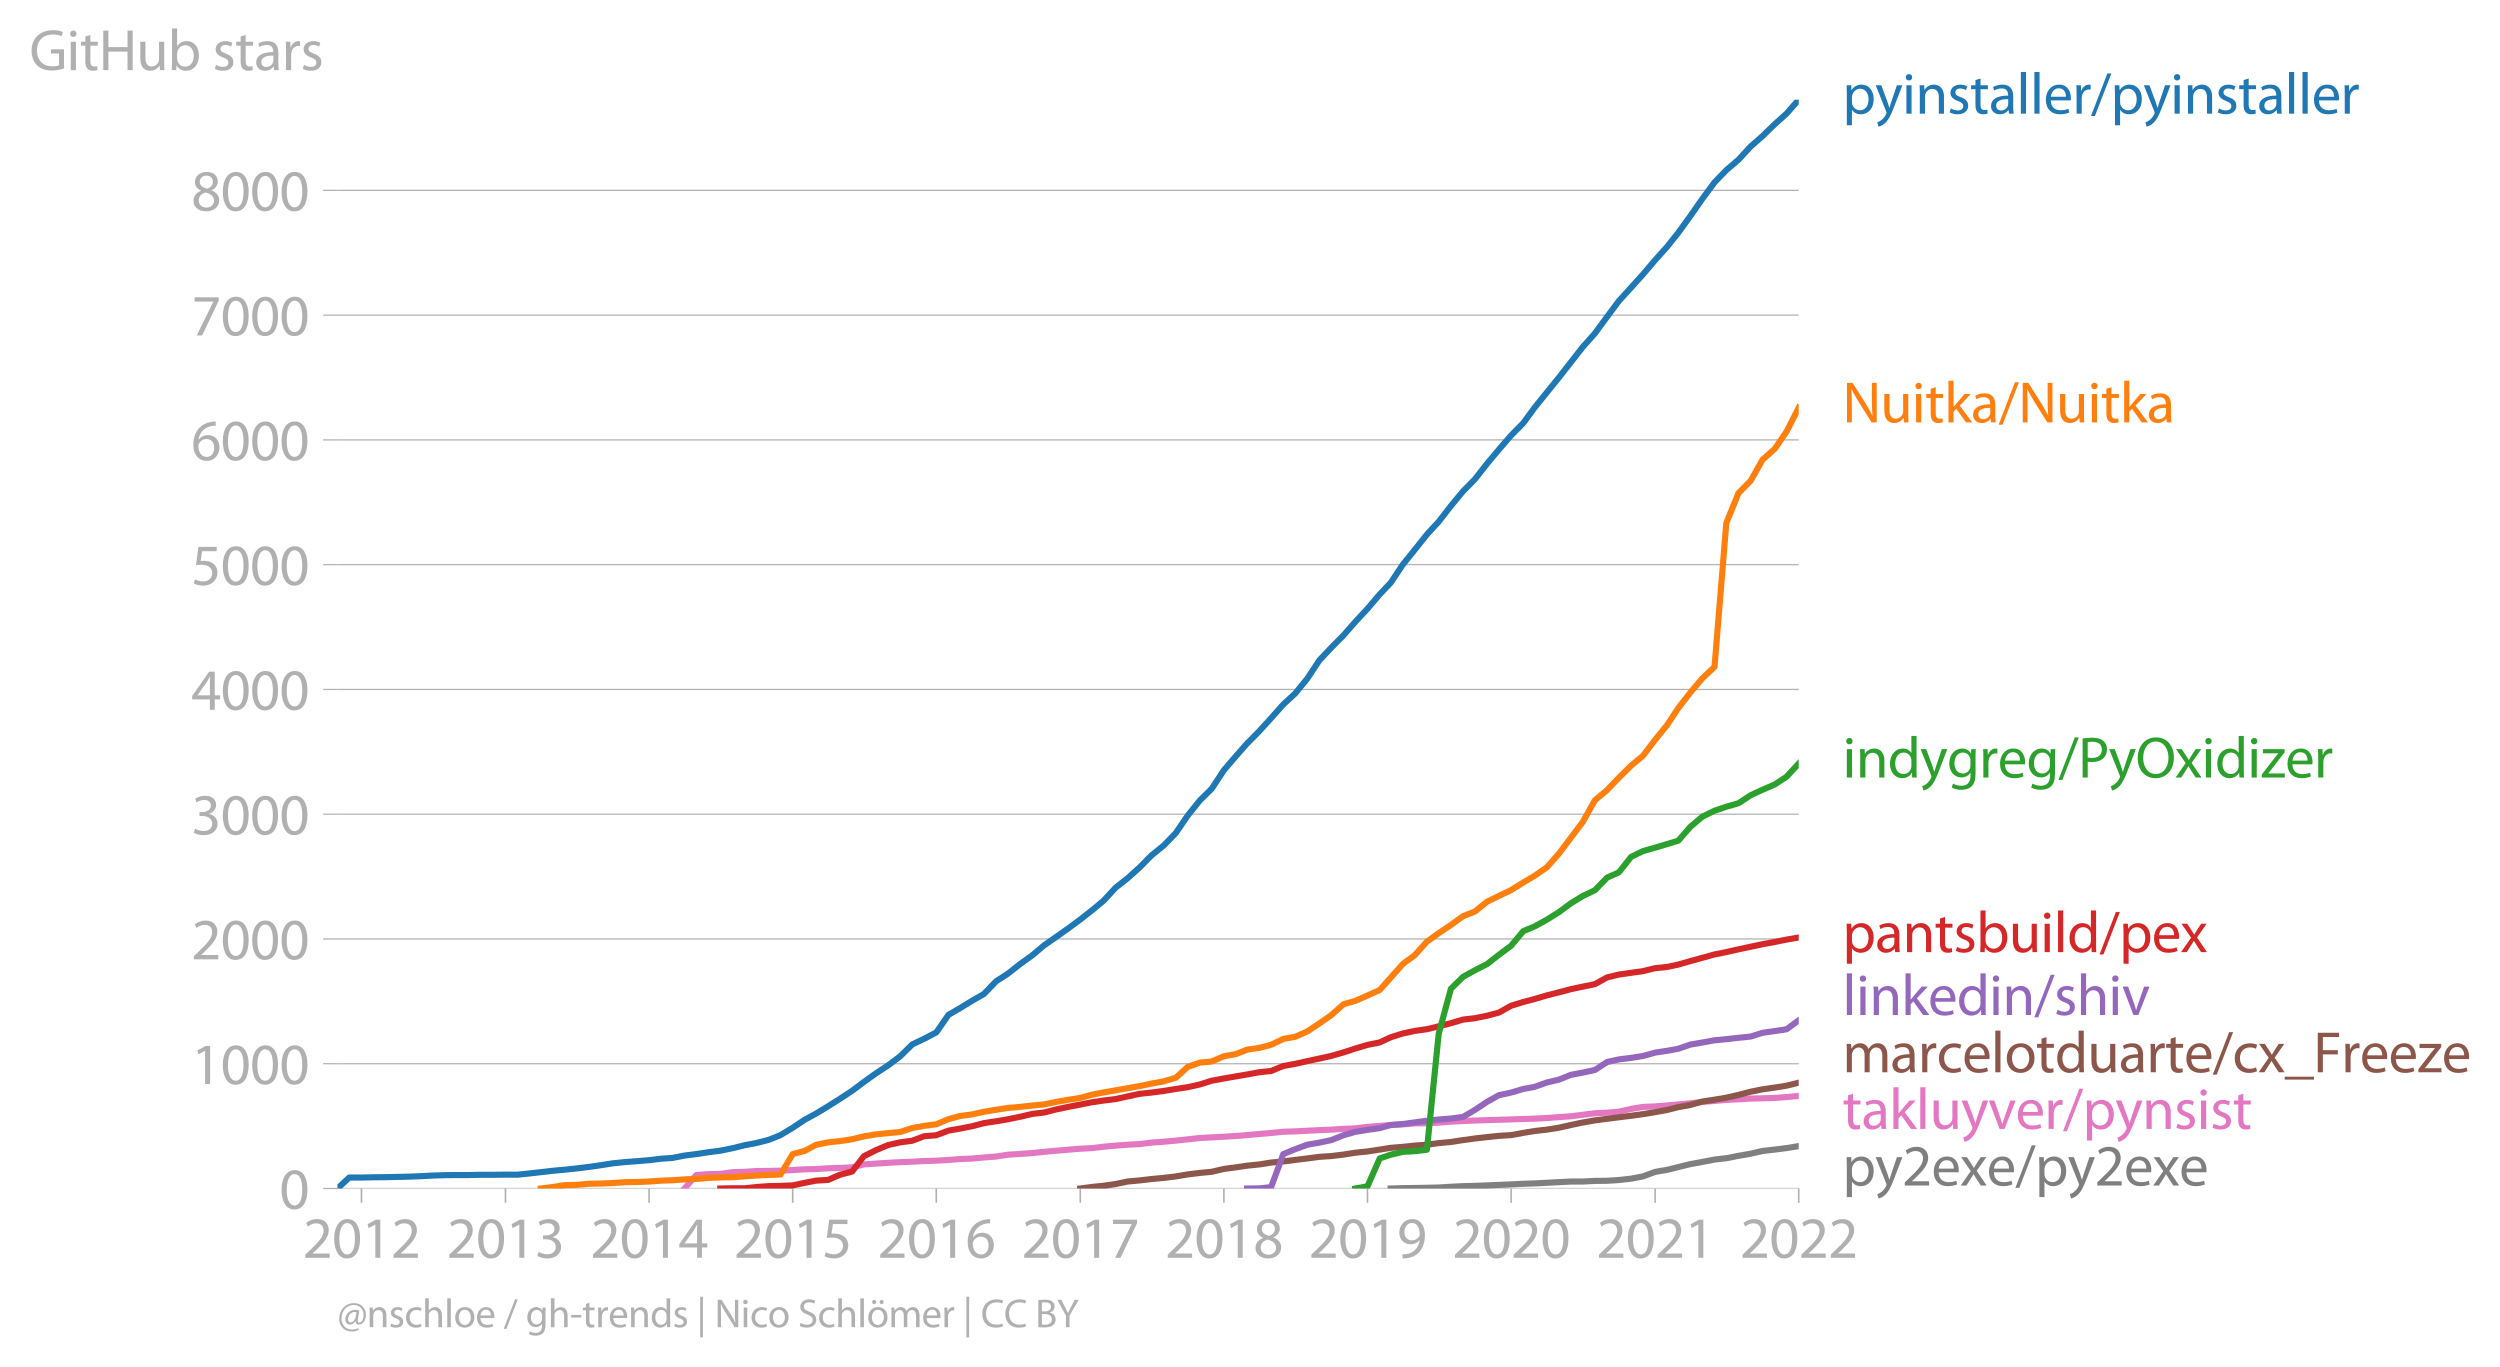 <?xml version="1.0" encoding="utf-8" standalone="no"?>
<!DOCTYPE svg PUBLIC "-//W3C//DTD SVG 1.1//EN"
  "http://www.w3.org/Graphics/SVG/1.1/DTD/svg11.dtd">
<svg xmlns:xlink="http://www.w3.org/1999/xlink" width="610.987pt" height="333.994pt" viewBox="0 0 610.987 333.994" xmlns="http://www.w3.org/2000/svg" version="1.1">
 <defs>
  <style type="text/css">*{stroke-linejoin: round; stroke-linecap: butt}</style>
 </defs>
 <g id="figure_1">
  <g id="patch_1">
   <path d="M 0 333.994 
L 610.987 333.994 
L 610.987 0 
L 0 0 
L 0 333.994 
z
" style="fill: none"/>
  </g>
  <g id="axes_1">
   <g id="patch_2">
    <path d="M 82.476 290.466 
L 439.596 290.466 
L 439.596 24.354 
L 82.476 24.354 
L 82.476 290.466 
z
" style="fill: none"/>
   </g>
   <g id="matplotlib.axis_1">
    <g id="xtick_1">
     <g id="line2d_1">
      <defs>
       <path id="m95d917ee0a" d="M 0 0 
L 0 3.5 
" style="stroke: #b0b0b0; stroke-width: 0.4"/>
      </defs>
      <g>
       <use xlink:href="#m95d917ee0a" x="88.342" y="290.466" style="fill: #b0b0b0; stroke: #b0b0b0; stroke-width: 0.4"/>
      </g>
     </g>
     <g id="text_1">
      <!-- 2012 -->
      <g style="fill: #b0b0b0" transform="translate(73.979 307.406)scale(0.14 -0.14)">
       <defs>
        <path id="MyriadPro-Regular-32" d="M 2944 0 
L 2944 467 
L 1075 467 
L 1075 480 
L 1408 787 
C 2285 1632 2842 2253 2842 3021 
C 2842 3616 2464 4230 1568 4230 
C 1088 4230 678 4051 390 3808 
L 570 3411 
C 762 3571 1075 3763 1453 3763 
C 2074 3763 2278 3373 2278 2950 
C 2272 2323 1792 1786 730 774 
L 288 346 
L 288 0 
L 2944 0 
z
" transform="scale(0.016)"/>
        <path id="MyriadPro-Regular-30" d="M 1677 4230 
C 832 4230 230 3462 230 2067 
C 243 691 794 -70 1606 -70 
C 2528 -70 3053 710 3053 2125 
C 3053 3450 2554 4230 1677 4230 
z
M 1645 3795 
C 2227 3795 2490 3123 2490 2099 
C 2490 1037 2214 365 1638 365 
C 1126 365 794 979 794 2061 
C 794 3194 1152 3795 1645 3795 
z
" transform="scale(0.016)"/>
        <path id="MyriadPro-Regular-31" d="M 1510 0 
L 2054 0 
L 2054 4160 
L 1574 4160 
L 666 3674 
L 774 3245 
L 1498 3635 
L 1510 3635 
L 1510 0 
z
" transform="scale(0.016)"/>
       </defs>
       <use xlink:href="#MyriadPro-Regular-32"/>
       <use xlink:href="#MyriadPro-Regular-30" x="51.3"/>
       <use xlink:href="#MyriadPro-Regular-31" x="102.6"/>
       <use xlink:href="#MyriadPro-Regular-32" x="153.9"/>
      </g>
     </g>
    </g>
    <g id="xtick_2">
     <g id="line2d_2">
      <g>
       <use xlink:href="#m95d917ee0a" x="123.534" y="290.466" style="fill: #b0b0b0; stroke: #b0b0b0; stroke-width: 0.4"/>
      </g>
     </g>
     <g id="text_2">
      <!-- 2013 -->
      <g style="fill: #b0b0b0" transform="translate(109.171 307.406)scale(0.14 -0.14)">
       <defs>
        <path id="MyriadPro-Regular-33" d="M 269 211 
C 474 77 883 -70 1350 -70 
C 2349 -70 2867 512 2867 1178 
C 2867 1760 2451 2144 1939 2246 
L 1939 2259 
C 2451 2445 2707 2810 2707 3238 
C 2707 3744 2336 4230 1517 4230 
C 1069 4230 646 4070 429 3910 
L 576 3501 
C 755 3629 1075 3776 1408 3776 
C 1926 3776 2138 3482 2138 3149 
C 2138 2656 1619 2445 1210 2445 
L 896 2445 
L 896 2022 
L 1210 2022 
C 1754 2022 2278 1773 2285 1190 
C 2291 845 2067 384 1344 384 
C 954 384 582 544 422 646 
L 269 211 
z
" transform="scale(0.016)"/>
       </defs>
       <use xlink:href="#MyriadPro-Regular-32"/>
       <use xlink:href="#MyriadPro-Regular-30" x="51.3"/>
       <use xlink:href="#MyriadPro-Regular-31" x="102.6"/>
       <use xlink:href="#MyriadPro-Regular-33" x="153.9"/>
      </g>
     </g>
    </g>
    <g id="xtick_3">
     <g id="line2d_3">
      <g>
       <use xlink:href="#m95d917ee0a" x="158.631" y="290.466" style="fill: #b0b0b0; stroke: #b0b0b0; stroke-width: 0.4"/>
      </g>
     </g>
     <g id="text_3">
      <!-- 2014 -->
      <g style="fill: #b0b0b0" transform="translate(144.268 307.406)scale(0.14 -0.14)">
       <defs>
        <path id="MyriadPro-Regular-34" d="M 2560 0 
L 2560 1133 
L 3142 1133 
L 3142 1574 
L 2560 1574 
L 2560 4160 
L 1952 4160 
L 96 1504 
L 96 1133 
L 2029 1133 
L 2029 0 
L 2560 0 
z
M 666 1574 
L 666 1587 
L 1683 3002 
C 1798 3194 1901 3373 2029 3616 
L 2048 3616 
C 2035 3398 2029 3181 2029 2963 
L 2029 1574 
L 666 1574 
z
" transform="scale(0.016)"/>
       </defs>
       <use xlink:href="#MyriadPro-Regular-32"/>
       <use xlink:href="#MyriadPro-Regular-30" x="51.3"/>
       <use xlink:href="#MyriadPro-Regular-31" x="102.6"/>
       <use xlink:href="#MyriadPro-Regular-34" x="153.9"/>
      </g>
     </g>
    </g>
    <g id="xtick_4">
     <g id="line2d_4">
      <g>
       <use xlink:href="#m95d917ee0a" x="193.728" y="290.466" style="fill: #b0b0b0; stroke: #b0b0b0; stroke-width: 0.4"/>
      </g>
     </g>
     <g id="text_4">
      <!-- 2015 -->
      <g style="fill: #b0b0b0" transform="translate(179.365 307.406)scale(0.14 -0.14)">
       <defs>
        <path id="MyriadPro-Regular-35" d="M 2771 4160 
L 781 4160 
L 512 2163 
C 666 2182 851 2208 1088 2208 
C 1920 2208 2278 1824 2285 1286 
C 2285 730 1830 384 1299 384 
C 922 384 582 512 410 614 
L 269 186 
C 467 58 851 -70 1306 -70 
C 2208 -70 2854 538 2854 1350 
C 2854 1875 2586 2234 2259 2419 
C 2003 2573 1683 2643 1363 2643 
C 1210 2643 1120 2630 1024 2618 
L 1184 3686 
L 2771 3686 
L 2771 4160 
z
" transform="scale(0.016)"/>
       </defs>
       <use xlink:href="#MyriadPro-Regular-32"/>
       <use xlink:href="#MyriadPro-Regular-30" x="51.3"/>
       <use xlink:href="#MyriadPro-Regular-31" x="102.6"/>
       <use xlink:href="#MyriadPro-Regular-35" x="153.9"/>
      </g>
     </g>
    </g>
    <g id="xtick_5">
     <g id="line2d_5">
      <g>
       <use xlink:href="#m95d917ee0a" x="228.824" y="290.466" style="fill: #b0b0b0; stroke: #b0b0b0; stroke-width: 0.4"/>
      </g>
     </g>
     <g id="text_5">
      <!-- 2016 -->
      <g style="fill: #b0b0b0" transform="translate(214.461 307.406)scale(0.14 -0.14)">
       <defs>
        <path id="MyriadPro-Regular-36" d="M 2662 4224 
C 2560 4224 2419 4218 2253 4192 
C 1728 4128 1267 3917 922 3578 
C 512 3168 218 2522 218 1702 
C 218 621 800 -70 1690 -70 
C 2554 -70 3072 634 3072 1395 
C 3072 2208 2554 2739 1818 2739 
C 1357 2739 1011 2522 813 2259 
L 794 2259 
C 890 2944 1357 3590 2240 3738 
C 2400 3763 2547 3770 2662 3763 
L 2662 4224 
z
M 1690 365 
C 1101 365 787 870 774 1555 
C 774 1658 800 1741 838 1805 
C 992 2106 1306 2317 1645 2317 
C 2163 2317 2502 1958 2502 1363 
C 2502 768 2176 365 1696 365 
L 1690 365 
z
" transform="scale(0.016)"/>
       </defs>
       <use xlink:href="#MyriadPro-Regular-32"/>
       <use xlink:href="#MyriadPro-Regular-30" x="51.3"/>
       <use xlink:href="#MyriadPro-Regular-31" x="102.6"/>
       <use xlink:href="#MyriadPro-Regular-36" x="153.9"/>
      </g>
     </g>
    </g>
    <g id="xtick_6">
     <g id="line2d_6">
      <g>
       <use xlink:href="#m95d917ee0a" x="264.017" y="290.466" style="fill: #b0b0b0; stroke: #b0b0b0; stroke-width: 0.4"/>
      </g>
     </g>
     <g id="text_6">
      <!-- 2017 -->
      <g style="fill: #b0b0b0" transform="translate(249.654 307.406)scale(0.14 -0.14)">
       <defs>
        <path id="MyriadPro-Regular-37" d="M 365 4160 
L 365 3693 
L 2400 3693 
L 2400 3680 
L 595 0 
L 1178 0 
L 2989 3789 
L 2989 4160 
L 365 4160 
z
" transform="scale(0.016)"/>
       </defs>
       <use xlink:href="#MyriadPro-Regular-32"/>
       <use xlink:href="#MyriadPro-Regular-30" x="51.3"/>
       <use xlink:href="#MyriadPro-Regular-31" x="102.6"/>
       <use xlink:href="#MyriadPro-Regular-37" x="153.9"/>
      </g>
     </g>
    </g>
    <g id="xtick_7">
     <g id="line2d_7">
      <g>
       <use xlink:href="#m95d917ee0a" x="299.114" y="290.466" style="fill: #b0b0b0; stroke: #b0b0b0; stroke-width: 0.4"/>
      </g>
     </g>
     <g id="text_7">
      <!-- 2018 -->
      <g style="fill: #b0b0b0" transform="translate(284.751 307.406)scale(0.14 -0.14)">
       <defs>
        <path id="MyriadPro-Regular-38" d="M 1062 2170 
C 550 1952 237 1581 237 1056 
C 237 448 762 -70 1632 -70 
C 2426 -70 3046 416 3046 1139 
C 3046 1645 2726 2010 2208 2214 
L 2208 2234 
C 2720 2477 2893 2854 2893 3206 
C 2893 3725 2490 4230 1683 4230 
C 954 4230 397 3782 397 3123 
C 397 2765 595 2406 1056 2189 
L 1062 2170 
z
M 1645 339 
C 1114 339 794 710 813 1133 
C 813 1530 1075 1850 1562 1990 
C 2125 1830 2477 1587 2477 1082 
C 2477 659 2150 339 1645 339 
z
M 1651 3827 
C 2157 3827 2355 3482 2355 3149 
C 2355 2771 2080 2515 1722 2394 
C 1242 2522 928 2746 928 3162 
C 928 3520 1184 3827 1651 3827 
z
" transform="scale(0.016)"/>
       </defs>
       <use xlink:href="#MyriadPro-Regular-32"/>
       <use xlink:href="#MyriadPro-Regular-30" x="51.3"/>
       <use xlink:href="#MyriadPro-Regular-31" x="102.6"/>
       <use xlink:href="#MyriadPro-Regular-38" x="153.9"/>
      </g>
     </g>
    </g>
    <g id="xtick_8">
     <g id="line2d_8">
      <g>
       <use xlink:href="#m95d917ee0a" x="334.21" y="290.466" style="fill: #b0b0b0; stroke: #b0b0b0; stroke-width: 0.4"/>
      </g>
     </g>
     <g id="text_8">
      <!-- 2019 -->
      <g style="fill: #b0b0b0" transform="translate(319.847 307.406)scale(0.14 -0.14)">
       <defs>
        <path id="MyriadPro-Regular-39" d="M 614 -64 
C 749 -70 928 -64 1133 -32 
C 1581 19 2022 211 2342 525 
C 2752 922 3059 1562 3059 2477 
C 3059 3539 2534 4230 1683 4230 
C 832 4230 262 3539 262 2752 
C 262 2042 742 1478 1491 1478 
C 1907 1478 2240 1645 2470 1926 
L 2490 1926 
C 2413 1434 2214 1069 1939 819 
C 1702 595 1395 461 1069 416 
C 877 397 736 384 614 397 
L 614 -64 
z
M 1638 3802 
C 2227 3802 2490 3258 2490 2547 
C 2490 2458 2470 2394 2438 2342 
C 2291 2093 1997 1907 1619 1907 
C 1133 1907 819 2272 819 2790 
C 819 3379 1158 3802 1632 3802 
L 1638 3802 
z
" transform="scale(0.016)"/>
       </defs>
       <use xlink:href="#MyriadPro-Regular-32"/>
       <use xlink:href="#MyriadPro-Regular-30" x="51.3"/>
       <use xlink:href="#MyriadPro-Regular-31" x="102.6"/>
       <use xlink:href="#MyriadPro-Regular-39" x="153.9"/>
      </g>
     </g>
    </g>
    <g id="xtick_9">
     <g id="line2d_9">
      <g>
       <use xlink:href="#m95d917ee0a" x="369.307" y="290.466" style="fill: #b0b0b0; stroke: #b0b0b0; stroke-width: 0.4"/>
      </g>
     </g>
     <g id="text_9">
      <!-- 2020 -->
      <g style="fill: #b0b0b0" transform="translate(354.944 307.406)scale(0.14 -0.14)">
       <use xlink:href="#MyriadPro-Regular-32"/>
       <use xlink:href="#MyriadPro-Regular-30" x="51.3"/>
       <use xlink:href="#MyriadPro-Regular-32" x="102.6"/>
       <use xlink:href="#MyriadPro-Regular-30" x="153.9"/>
      </g>
     </g>
    </g>
    <g id="xtick_10">
     <g id="line2d_10">
      <g>
       <use xlink:href="#m95d917ee0a" x="404.5" y="290.466" style="fill: #b0b0b0; stroke: #b0b0b0; stroke-width: 0.4"/>
      </g>
     </g>
     <g id="text_10">
      <!-- 2021 -->
      <g style="fill: #b0b0b0" transform="translate(390.137 307.406)scale(0.14 -0.14)">
       <use xlink:href="#MyriadPro-Regular-32"/>
       <use xlink:href="#MyriadPro-Regular-30" x="51.3"/>
       <use xlink:href="#MyriadPro-Regular-32" x="102.6"/>
       <use xlink:href="#MyriadPro-Regular-31" x="153.9"/>
      </g>
     </g>
    </g>
    <g id="xtick_11">
     <g id="line2d_11">
      <g>
       <use xlink:href="#m95d917ee0a" x="439.596" y="290.466" style="fill: #b0b0b0; stroke: #b0b0b0; stroke-width: 0.4"/>
      </g>
     </g>
     <g id="text_11">
      <!-- 2022 -->
      <g style="fill: #b0b0b0" transform="translate(425.233 307.406)scale(0.14 -0.14)">
       <use xlink:href="#MyriadPro-Regular-32"/>
       <use xlink:href="#MyriadPro-Regular-30" x="51.3"/>
       <use xlink:href="#MyriadPro-Regular-32" x="102.6"/>
       <use xlink:href="#MyriadPro-Regular-32" x="153.9"/>
      </g>
     </g>
    </g>
   </g>
   <g id="matplotlib.axis_2">
    <g id="ytick_1">
     <g id="line2d_12">
      <path d="M 82.476 290.466 
L 439.596 290.466 
" clip-path="url(#pac437fa863)" style="fill: none; stroke: #b0b0b0; stroke-width: 0.3; stroke-linecap: square"/>
     </g>
     <g id="line2d_13">
      <defs>
       <path id="mce9db86a74" d="M 0 0 
L -3.5 0 
" style="stroke: #b0b0b0; stroke-width: 0.3"/>
      </defs>
      <g>
       <use xlink:href="#mce9db86a74" x="82.476" y="290.466" style="fill: #b0b0b0; stroke: #b0b0b0; stroke-width: 0.3"/>
      </g>
     </g>
     <g id="text_12">
      <!-- 0 -->
      <g style="fill: #b0b0b0" transform="translate(68.295 295.436)scale(0.14 -0.14)">
       <use xlink:href="#MyriadPro-Regular-30"/>
      </g>
     </g>
    </g>
    <g id="ytick_2">
     <g id="line2d_14">
      <path d="M 82.476 259.973 
L 439.596 259.973 
" clip-path="url(#pac437fa863)" style="fill: none; stroke: #b0b0b0; stroke-width: 0.3; stroke-linecap: square"/>
     </g>
     <g id="line2d_15">
      <g>
       <use xlink:href="#mce9db86a74" x="82.476" y="259.973" style="fill: #b0b0b0; stroke: #b0b0b0; stroke-width: 0.3"/>
      </g>
     </g>
     <g id="text_13">
      <!-- 1000 -->
      <g style="fill: #b0b0b0" transform="translate(46.75 264.943)scale(0.14 -0.14)">
       <use xlink:href="#MyriadPro-Regular-31"/>
       <use xlink:href="#MyriadPro-Regular-30" x="51.3"/>
       <use xlink:href="#MyriadPro-Regular-30" x="102.6"/>
       <use xlink:href="#MyriadPro-Regular-30" x="153.9"/>
      </g>
     </g>
    </g>
    <g id="ytick_3">
     <g id="line2d_16">
      <path d="M 82.476 229.48 
L 439.596 229.48 
" clip-path="url(#pac437fa863)" style="fill: none; stroke: #b0b0b0; stroke-width: 0.3; stroke-linecap: square"/>
     </g>
     <g id="line2d_17">
      <g>
       <use xlink:href="#mce9db86a74" x="82.476" y="229.48" style="fill: #b0b0b0; stroke: #b0b0b0; stroke-width: 0.3"/>
      </g>
     </g>
     <g id="text_14">
      <!-- 2000 -->
      <g style="fill: #b0b0b0" transform="translate(46.75 234.45)scale(0.14 -0.14)">
       <use xlink:href="#MyriadPro-Regular-32"/>
       <use xlink:href="#MyriadPro-Regular-30" x="51.3"/>
       <use xlink:href="#MyriadPro-Regular-30" x="102.6"/>
       <use xlink:href="#MyriadPro-Regular-30" x="153.9"/>
      </g>
     </g>
    </g>
    <g id="ytick_4">
     <g id="line2d_18">
      <path d="M 82.476 198.988 
L 439.596 198.988 
" clip-path="url(#pac437fa863)" style="fill: none; stroke: #b0b0b0; stroke-width: 0.3; stroke-linecap: square"/>
     </g>
     <g id="line2d_19">
      <g>
       <use xlink:href="#mce9db86a74" x="82.476" y="198.988" style="fill: #b0b0b0; stroke: #b0b0b0; stroke-width: 0.3"/>
      </g>
     </g>
     <g id="text_15">
      <!-- 3000 -->
      <g style="fill: #b0b0b0" transform="translate(46.75 203.958)scale(0.14 -0.14)">
       <use xlink:href="#MyriadPro-Regular-33"/>
       <use xlink:href="#MyriadPro-Regular-30" x="51.3"/>
       <use xlink:href="#MyriadPro-Regular-30" x="102.6"/>
       <use xlink:href="#MyriadPro-Regular-30" x="153.9"/>
      </g>
     </g>
    </g>
    <g id="ytick_5">
     <g id="line2d_20">
      <path d="M 82.476 168.495 
L 439.596 168.495 
" clip-path="url(#pac437fa863)" style="fill: none; stroke: #b0b0b0; stroke-width: 0.3; stroke-linecap: square"/>
     </g>
     <g id="line2d_21">
      <g>
       <use xlink:href="#mce9db86a74" x="82.476" y="168.495" style="fill: #b0b0b0; stroke: #b0b0b0; stroke-width: 0.3"/>
      </g>
     </g>
     <g id="text_16">
      <!-- 4000 -->
      <g style="fill: #b0b0b0" transform="translate(46.75 173.465)scale(0.14 -0.14)">
       <use xlink:href="#MyriadPro-Regular-34"/>
       <use xlink:href="#MyriadPro-Regular-30" x="51.3"/>
       <use xlink:href="#MyriadPro-Regular-30" x="102.6"/>
       <use xlink:href="#MyriadPro-Regular-30" x="153.9"/>
      </g>
     </g>
    </g>
    <g id="ytick_6">
     <g id="line2d_22">
      <path d="M 82.476 138.002 
L 439.596 138.002 
" clip-path="url(#pac437fa863)" style="fill: none; stroke: #b0b0b0; stroke-width: 0.3; stroke-linecap: square"/>
     </g>
     <g id="line2d_23">
      <g>
       <use xlink:href="#mce9db86a74" x="82.476" y="138.002" style="fill: #b0b0b0; stroke: #b0b0b0; stroke-width: 0.3"/>
      </g>
     </g>
     <g id="text_17">
      <!-- 5000 -->
      <g style="fill: #b0b0b0" transform="translate(46.75 142.972)scale(0.14 -0.14)">
       <use xlink:href="#MyriadPro-Regular-35"/>
       <use xlink:href="#MyriadPro-Regular-30" x="51.3"/>
       <use xlink:href="#MyriadPro-Regular-30" x="102.6"/>
       <use xlink:href="#MyriadPro-Regular-30" x="153.9"/>
      </g>
     </g>
    </g>
    <g id="ytick_7">
     <g id="line2d_24">
      <path d="M 82.476 107.509 
L 439.596 107.509 
" clip-path="url(#pac437fa863)" style="fill: none; stroke: #b0b0b0; stroke-width: 0.3; stroke-linecap: square"/>
     </g>
     <g id="line2d_25">
      <g>
       <use xlink:href="#mce9db86a74" x="82.476" y="107.509" style="fill: #b0b0b0; stroke: #b0b0b0; stroke-width: 0.3"/>
      </g>
     </g>
     <g id="text_18">
      <!-- 6000 -->
      <g style="fill: #b0b0b0" transform="translate(46.75 112.479)scale(0.14 -0.14)">
       <use xlink:href="#MyriadPro-Regular-36"/>
       <use xlink:href="#MyriadPro-Regular-30" x="51.3"/>
       <use xlink:href="#MyriadPro-Regular-30" x="102.6"/>
       <use xlink:href="#MyriadPro-Regular-30" x="153.9"/>
      </g>
     </g>
    </g>
    <g id="ytick_8">
     <g id="line2d_26">
      <path d="M 82.476 77.016 
L 439.596 77.016 
" clip-path="url(#pac437fa863)" style="fill: none; stroke: #b0b0b0; stroke-width: 0.3; stroke-linecap: square"/>
     </g>
     <g id="line2d_27">
      <g>
       <use xlink:href="#mce9db86a74" x="82.476" y="77.016" style="fill: #b0b0b0; stroke: #b0b0b0; stroke-width: 0.3"/>
      </g>
     </g>
     <g id="text_19">
      <!-- 7000 -->
      <g style="fill: #b0b0b0" transform="translate(46.75 81.986)scale(0.14 -0.14)">
       <use xlink:href="#MyriadPro-Regular-37"/>
       <use xlink:href="#MyriadPro-Regular-30" x="51.3"/>
       <use xlink:href="#MyriadPro-Regular-30" x="102.6"/>
       <use xlink:href="#MyriadPro-Regular-30" x="153.9"/>
      </g>
     </g>
    </g>
    <g id="ytick_9">
     <g id="line2d_28">
      <path d="M 82.476 46.523 
L 439.596 46.523 
" clip-path="url(#pac437fa863)" style="fill: none; stroke: #b0b0b0; stroke-width: 0.3; stroke-linecap: square"/>
     </g>
     <g id="line2d_29">
      <g>
       <use xlink:href="#mce9db86a74" x="82.476" y="46.523" style="fill: #b0b0b0; stroke: #b0b0b0; stroke-width: 0.3"/>
      </g>
     </g>
     <g id="text_20">
      <!-- 8000 -->
      <g style="fill: #b0b0b0" transform="translate(46.75 51.493)scale(0.14 -0.14)">
       <use xlink:href="#MyriadPro-Regular-38"/>
       <use xlink:href="#MyriadPro-Regular-30" x="51.3"/>
       <use xlink:href="#MyriadPro-Regular-30" x="102.6"/>
       <use xlink:href="#MyriadPro-Regular-30" x="153.9"/>
      </g>
     </g>
    </g>
    <g id="text_21">
     <!-- GitHub stars -->
     <g style="fill: #b0b0b0" transform="translate(7.2 17.14)scale(0.14 -0.14)">
      <defs>
       <path id="MyriadPro-Regular-47" d="M 3770 2266 
L 2349 2266 
L 2349 1818 
L 3226 1818 
L 3226 531 
C 3098 467 2848 416 2483 416 
C 1478 416 819 1062 819 2157 
C 819 3238 1504 3891 2554 3891 
C 2989 3891 3277 3808 3507 3706 
L 3642 4160 
C 3456 4250 3066 4358 2566 4358 
C 1120 4358 237 3418 230 2131 
C 230 1459 461 883 832 525 
C 1254 122 1792 -45 2445 -45 
C 3027 -45 3520 102 3770 192 
L 3770 2266 
z
" transform="scale(0.016)"/>
       <path id="MyriadPro-Regular-69" d="M 1030 0 
L 1030 3098 
L 467 3098 
L 467 0 
L 1030 0 
z
M 749 4320 
C 544 4320 397 4166 397 3968 
C 397 3776 538 3622 736 3622 
C 960 3622 1101 3776 1094 3968 
C 1094 4166 960 4320 749 4320 
z
" transform="scale(0.016)"/>
       <path id="MyriadPro-Regular-74" d="M 595 3667 
L 595 3098 
L 115 3098 
L 115 2669 
L 595 2669 
L 595 979 
C 595 614 653 339 813 173 
C 947 19 1158 -70 1421 -70 
C 1638 -70 1811 -32 1920 13 
L 1894 435 
C 1811 410 1722 397 1568 397 
C 1254 397 1146 614 1146 998 
L 1146 2669 
L 1952 2669 
L 1952 3098 
L 1146 3098 
L 1146 3840 
L 595 3667 
z
" transform="scale(0.016)"/>
       <path id="MyriadPro-Regular-48" d="M 486 4314 
L 486 0 
L 1043 0 
L 1043 2022 
L 3130 2022 
L 3130 0 
L 3693 0 
L 3693 4314 
L 3130 4314 
L 3130 2509 
L 1043 2509 
L 1043 4314 
L 486 4314 
z
" transform="scale(0.016)"/>
       <path id="MyriadPro-Regular-75" d="M 3059 3098 
L 2496 3098 
L 2496 1197 
C 2496 1094 2477 992 2445 909 
C 2342 659 2080 397 1702 397 
C 1190 397 1011 794 1011 1382 
L 1011 3098 
L 448 3098 
L 448 1286 
C 448 198 1030 -70 1517 -70 
C 2067 -70 2394 256 2541 506 
L 2554 506 
L 2586 0 
L 3085 0 
C 3066 243 3059 525 3059 845 
L 3059 3098 
z
" transform="scale(0.016)"/>
       <path id="MyriadPro-Regular-62" d="M 467 800 
C 467 525 454 211 442 0 
L 928 0 
L 954 512 
L 973 512 
C 1203 102 1562 -70 2010 -70 
C 2701 -70 3398 480 3398 1587 
C 3405 2528 2861 3168 2093 3168 
C 1594 3168 1235 2944 1037 2598 
L 1024 2598 
L 1024 4544 
L 467 4544 
L 467 800 
z
M 1024 1798 
C 1024 1888 1043 1965 1056 2029 
C 1171 2458 1530 2720 1914 2720 
C 2515 2720 2835 2189 2835 1568 
C 2835 858 2483 378 1894 378 
C 1485 378 1158 646 1050 1037 
C 1037 1101 1024 1171 1024 1242 
L 1024 1798 
z
" transform="scale(0.016)"/>
       <path id="MyriadPro-Regular-20" transform="scale(0.016)"/>
       <path id="MyriadPro-Regular-73" d="M 250 147 
C 467 19 781 -70 1120 -70 
C 1856 -70 2278 320 2278 864 
C 2278 1325 2003 1594 1466 1798 
C 1062 1952 877 2067 877 2323 
C 877 2554 1062 2746 1395 2746 
C 1683 2746 1907 2643 2029 2566 
L 2170 2976 
C 1997 3078 1722 3168 1408 3168 
C 742 3168 339 2758 339 2259 
C 339 1888 602 1581 1158 1382 
C 1574 1229 1734 1082 1734 813 
C 1734 557 1542 352 1133 352 
C 851 352 557 467 390 576 
L 250 147 
z
" transform="scale(0.016)"/>
       <path id="MyriadPro-Regular-61" d="M 2643 1901 
C 2643 2522 2413 3168 1466 3168 
C 1075 3168 704 3059 448 2893 
L 576 2522 
C 794 2662 1094 2752 1382 2752 
C 2016 2752 2086 2291 2086 2035 
L 2086 1971 
C 890 1978 224 1568 224 819 
C 224 371 544 -70 1171 -70 
C 1613 -70 1946 147 2118 390 
L 2138 390 
L 2182 0 
L 2694 0 
C 2656 211 2643 474 2643 742 
L 2643 1901 
z
M 2099 1043 
C 2099 986 2086 922 2067 864 
C 1978 602 1722 346 1318 346 
C 1030 346 787 518 787 883 
C 787 1485 1485 1594 2099 1581 
L 2099 1043 
z
" transform="scale(0.016)"/>
       <path id="MyriadPro-Regular-72" d="M 467 0 
L 1024 0 
L 1024 1651 
C 1024 1747 1037 1837 1050 1914 
C 1126 2336 1408 2637 1805 2637 
C 1882 2637 1939 2630 1997 2618 
L 1997 3149 
C 1946 3162 1901 3168 1837 3168 
C 1459 3168 1120 2906 979 2490 
L 954 2490 
L 934 3098 
L 442 3098 
C 461 2810 467 2496 467 2131 
L 467 0 
z
" transform="scale(0.016)"/>
      </defs>
      <use xlink:href="#MyriadPro-Regular-47"/>
      <use xlink:href="#MyriadPro-Regular-69" x="64.6"/>
      <use xlink:href="#MyriadPro-Regular-74" x="88"/>
      <use xlink:href="#MyriadPro-Regular-48" x="121.1"/>
      <use xlink:href="#MyriadPro-Regular-75" x="186.3"/>
      <use xlink:href="#MyriadPro-Regular-62" x="241.4"/>
      <use xlink:href="#MyriadPro-Regular-20" x="298.3"/>
      <use xlink:href="#MyriadPro-Regular-73" x="319.5"/>
      <use xlink:href="#MyriadPro-Regular-74" x="359.1"/>
      <use xlink:href="#MyriadPro-Regular-61" x="392.2"/>
      <use xlink:href="#MyriadPro-Regular-72" x="440.4"/>
      <use xlink:href="#MyriadPro-Regular-73" x="473.1"/>
     </g>
    </g>
   </g>
   <g id="line2d_30">
    <path d="M 339.883 290.466 
L 342.864 290.375 
L 345.749 290.344 
L 348.73 290.283 
L 351.614 290.222 
L 354.595 290.039 
L 357.576 289.887 
L 360.461 289.826 
L 363.441 289.704 
L 366.326 289.582 
L 369.307 289.46 
L 372.288 289.308 
L 375.076 289.216 
L 378.057 289.064 
L 380.942 288.911 
L 383.922 288.759 
L 386.807 288.759 
L 389.788 288.606 
L 392.769 288.576 
L 395.653 288.393 
L 398.634 288.057 
L 401.519 287.509 
L 404.5 286.411 
L 407.48 285.892 
L 410.173 285.222 
L 413.154 284.49 
L 416.038 283.971 
L 419.019 283.392 
L 421.904 283.057 
L 424.885 282.477 
L 427.865 281.959 
L 430.75 281.288 
L 433.731 280.953 
L 436.615 280.587 
L 439.596 280.099 
" clip-path="url(#pac437fa863)" style="fill: none; stroke: #7f7f7f; stroke-width: 1.5; stroke-linecap: square"/>
   </g>
   <g id="line2d_31">
    <path d="M 167.285 290.466 
L 170.17 287.173 
L 173.15 286.96 
L 176.035 286.899 
L 179.016 286.472 
L 181.997 286.38 
L 184.881 286.197 
L 187.862 286.167 
L 190.747 286.106 
L 193.728 285.953 
L 196.708 285.77 
L 199.401 285.709 
L 202.382 285.527 
L 205.266 285.435 
L 208.247 285.283 
L 211.132 284.581 
L 214.113 284.368 
L 217.093 284.185 
L 219.978 284.032 
L 222.959 283.91 
L 225.843 283.758 
L 228.824 283.666 
L 231.805 283.483 
L 234.594 283.27 
L 237.574 283.148 
L 240.459 282.874 
L 243.44 282.66 
L 246.325 282.203 
L 249.305 282.02 
L 252.286 281.806 
L 255.171 281.501 
L 258.152 281.227 
L 261.036 280.983 
L 264.017 280.739 
L 266.998 280.587 
L 269.69 280.251 
L 272.671 279.977 
L 275.556 279.763 
L 278.536 279.611 
L 281.421 279.245 
L 284.402 279.032 
L 287.383 278.757 
L 290.267 278.452 
L 293.248 278.117 
L 296.133 277.964 
L 299.114 277.812 
L 302.094 277.629 
L 304.787 277.415 
L 307.768 277.141 
L 310.652 276.897 
L 313.633 276.592 
L 316.518 276.501 
L 319.499 276.348 
L 322.479 276.196 
L 325.364 276.074 
L 328.345 275.891 
L 331.229 275.769 
L 334.21 275.403 
L 337.191 275.159 
L 339.883 274.945 
L 342.864 274.793 
L 345.749 274.549 
L 348.73 274.519 
L 351.614 274.366 
L 354.595 274.122 
L 357.576 273.97 
L 360.461 273.848 
L 363.441 273.756 
L 366.326 273.665 
L 369.307 273.573 
L 372.288 273.482 
L 375.076 273.39 
L 378.057 273.238 
L 380.942 273.024 
L 383.922 272.811 
L 386.807 272.445 
L 389.788 272.079 
L 392.769 271.927 
L 395.653 271.683 
L 398.634 271.012 
L 401.519 270.524 
L 404.5 270.402 
L 407.48 270.158 
L 410.173 269.914 
L 413.154 269.64 
L 416.038 269.304 
L 419.019 269.06 
L 421.904 268.816 
L 424.885 268.664 
L 427.865 268.481 
L 430.75 268.42 
L 433.731 268.329 
L 436.615 268.115 
L 439.596 267.841 
" clip-path="url(#pac437fa863)" style="fill: none; stroke: #e377c2; stroke-width: 1.5; stroke-linecap: square"/>
   </g>
   <g id="line2d_32">
    <path d="M 264.017 290.466 
L 266.998 290.07 
L 269.69 289.796 
L 272.671 289.369 
L 275.556 288.759 
L 278.536 288.484 
L 281.421 288.149 
L 284.402 287.874 
L 287.383 287.509 
L 290.267 287.021 
L 293.248 286.655 
L 296.133 286.38 
L 299.114 285.679 
L 302.094 285.283 
L 304.787 284.886 
L 307.768 284.581 
L 310.652 284.124 
L 313.633 283.849 
L 316.518 283.483 
L 319.499 283.118 
L 322.479 282.721 
L 325.364 282.538 
L 328.345 282.172 
L 331.229 281.715 
L 334.21 281.41 
L 337.191 280.953 
L 339.883 280.526 
L 342.864 280.282 
L 345.749 279.977 
L 348.73 279.763 
L 351.614 279.367 
L 354.595 279.093 
L 357.576 278.635 
L 360.461 278.239 
L 363.441 277.903 
L 366.326 277.598 
L 369.307 277.415 
L 372.288 276.867 
L 375.076 276.409 
L 378.057 276.074 
L 380.942 275.616 
L 383.922 274.945 
L 386.807 274.336 
L 389.788 273.817 
L 392.769 273.421 
L 395.653 273.055 
L 398.634 272.689 
L 401.519 272.293 
L 404.5 271.805 
L 407.48 271.256 
L 410.173 270.585 
L 413.154 270.036 
L 416.038 269.213 
L 419.019 268.755 
L 421.904 268.268 
L 424.885 267.597 
L 427.865 266.804 
L 430.75 266.224 
L 433.731 265.798 
L 436.615 265.34 
L 439.596 264.608 
" clip-path="url(#pac437fa863)" style="fill: none; stroke: #8c564b; stroke-width: 1.5; stroke-linecap: square"/>
   </g>
   <g id="text_22">
    <!-- pyinstaller/pyinstaller -->
    <g style="fill: #1f77b4" transform="translate(450.31 27.778)scale(0.14 -0.14)">
     <defs>
      <path id="MyriadPro-Regular-70" d="M 467 -1267 
L 1024 -1267 
L 1024 416 
L 1037 416 
C 1222 109 1581 -70 1990 -70 
C 2720 -70 3398 480 3398 1594 
C 3398 2534 2835 3168 2086 3168 
C 1581 3168 1216 2944 986 2566 
L 973 2566 
L 947 3098 
L 442 3098 
C 454 2803 467 2483 467 2086 
L 467 -1267 
z
M 1024 1792 
C 1024 1869 1043 1952 1062 2022 
C 1171 2445 1530 2720 1914 2720 
C 2509 2720 2835 2189 2835 1568 
C 2835 858 2490 371 1894 371 
C 1491 371 1152 640 1050 1030 
C 1037 1101 1024 1178 1024 1261 
L 1024 1792 
z
" transform="scale(0.016)"/>
      <path id="MyriadPro-Regular-79" d="M 58 3098 
L 1203 243 
C 1229 173 1242 128 1242 96 
C 1242 64 1222 19 1197 -38 
C 1069 -326 877 -544 723 -666 
C 557 -806 371 -896 230 -941 
L 371 -1414 
C 512 -1389 787 -1293 1062 -1050 
C 1446 -717 1722 -173 2125 890 
L 2970 3098 
L 2374 3098 
L 1760 1280 
C 1683 1056 1619 819 1562 634 
L 1549 634 
C 1498 819 1421 1062 1350 1267 
L 672 3098 
L 58 3098 
z
" transform="scale(0.016)"/>
      <path id="MyriadPro-Regular-6e" d="M 467 0 
L 1030 0 
L 1030 1862 
C 1030 1958 1043 2054 1069 2125 
C 1165 2438 1453 2701 1824 2701 
C 2355 2701 2541 2285 2541 1786 
L 2541 0 
L 3104 0 
L 3104 1850 
C 3104 2912 2438 3168 2010 3168 
C 1498 3168 1139 2880 986 2586 
L 973 2586 
L 941 3098 
L 442 3098 
C 461 2842 467 2579 467 2259 
L 467 0 
z
" transform="scale(0.016)"/>
      <path id="MyriadPro-Regular-6c" d="M 467 0 
L 1030 0 
L 1030 4544 
L 467 4544 
L 467 0 
z
" transform="scale(0.016)"/>
      <path id="MyriadPro-Regular-65" d="M 2957 1446 
C 2963 1504 2976 1594 2976 1709 
C 2976 2278 2707 3168 1696 3168 
C 794 3168 243 2432 243 1498 
C 243 563 813 -70 1766 -70 
C 2259 -70 2598 38 2797 128 
L 2701 531 
C 2490 442 2246 371 1843 371 
C 1280 371 794 685 781 1446 
L 2957 1446 
z
M 787 1850 
C 832 2240 1082 2765 1651 2765 
C 2285 2765 2438 2208 2432 1850 
L 787 1850 
z
" transform="scale(0.016)"/>
      <path id="MyriadPro-Regular-2f" d="M 422 -256 
L 2214 4384 
L 1779 4384 
L -6 -256 
L 422 -256 
z
" transform="scale(0.016)"/>
     </defs>
     <use xlink:href="#MyriadPro-Regular-70"/>
     <use xlink:href="#MyriadPro-Regular-79" x="56.9"/>
     <use xlink:href="#MyriadPro-Regular-69" x="104"/>
     <use xlink:href="#MyriadPro-Regular-6e" x="127.4"/>
     <use xlink:href="#MyriadPro-Regular-73" x="182.9"/>
     <use xlink:href="#MyriadPro-Regular-74" x="222.5"/>
     <use xlink:href="#MyriadPro-Regular-61" x="255.6"/>
     <use xlink:href="#MyriadPro-Regular-6c" x="303.8"/>
     <use xlink:href="#MyriadPro-Regular-6c" x="327.4"/>
     <use xlink:href="#MyriadPro-Regular-65" x="351"/>
     <use xlink:href="#MyriadPro-Regular-72" x="401.1"/>
     <use xlink:href="#MyriadPro-Regular-2f" x="433.8"/>
     <use xlink:href="#MyriadPro-Regular-70" x="468.1"/>
     <use xlink:href="#MyriadPro-Regular-79" x="525"/>
     <use xlink:href="#MyriadPro-Regular-69" x="572.1"/>
     <use xlink:href="#MyriadPro-Regular-6e" x="595.5"/>
     <use xlink:href="#MyriadPro-Regular-73" x="651"/>
     <use xlink:href="#MyriadPro-Regular-74" x="690.6"/>
     <use xlink:href="#MyriadPro-Regular-61" x="723.7"/>
     <use xlink:href="#MyriadPro-Regular-6c" x="771.9"/>
     <use xlink:href="#MyriadPro-Regular-6c" x="795.5"/>
     <use xlink:href="#MyriadPro-Regular-65" x="819.1"/>
     <use xlink:href="#MyriadPro-Regular-72" x="869.2"/>
    </g>
   </g>
   <g id="text_23">
    <!-- Nuitka/Nuitka -->
    <g style="fill: #ff7f0e" transform="translate(450.31 103.226)scale(0.14 -0.14)">
     <defs>
      <path id="MyriadPro-Regular-4e" d="M 1011 0 
L 1011 1843 
C 1011 2560 998 3078 966 3622 
L 986 3629 
C 1203 3162 1491 2669 1792 2189 
L 3162 0 
L 3725 0 
L 3725 4314 
L 3200 4314 
L 3200 2509 
C 3200 1837 3213 1312 3264 736 
L 3251 730 
C 3046 1171 2797 1626 2477 2131 
L 1094 4314 
L 486 4314 
L 486 0 
L 1011 0 
z
" transform="scale(0.016)"/>
      <path id="MyriadPro-Regular-6b" d="M 1024 4544 
L 467 4544 
L 467 0 
L 1024 0 
L 1024 1165 
L 1312 1485 
L 2381 0 
L 3066 0 
L 1702 1824 
L 2899 3098 
L 2221 3098 
L 1312 2029 
C 1222 1920 1114 1786 1037 1677 
L 1024 1677 
L 1024 4544 
z
" transform="scale(0.016)"/>
     </defs>
     <use xlink:href="#MyriadPro-Regular-4e"/>
     <use xlink:href="#MyriadPro-Regular-75" x="65.8"/>
     <use xlink:href="#MyriadPro-Regular-69" x="120.9"/>
     <use xlink:href="#MyriadPro-Regular-74" x="144.3"/>
     <use xlink:href="#MyriadPro-Regular-6b" x="177.4"/>
     <use xlink:href="#MyriadPro-Regular-61" x="224.3"/>
     <use xlink:href="#MyriadPro-Regular-2f" x="272.5"/>
     <use xlink:href="#MyriadPro-Regular-4e" x="306.8"/>
     <use xlink:href="#MyriadPro-Regular-75" x="372.6"/>
     <use xlink:href="#MyriadPro-Regular-69" x="427.7"/>
     <use xlink:href="#MyriadPro-Regular-74" x="451.1"/>
     <use xlink:href="#MyriadPro-Regular-6b" x="484.2"/>
     <use xlink:href="#MyriadPro-Regular-61" x="531.1"/>
    </g>
   </g>
   <g id="text_24">
    <!-- indygreg/PyOxidizer -->
    <g style="fill: #2ca02c" transform="translate(450.31 190.031)scale(0.14 -0.14)">
     <defs>
      <path id="MyriadPro-Regular-64" d="M 2579 4544 
L 2579 2694 
L 2566 2694 
C 2426 2944 2106 3168 1632 3168 
C 877 3168 237 2534 243 1504 
C 243 563 819 -70 1568 -70 
C 2074 -70 2451 192 2624 538 
L 2637 538 
L 2662 0 
L 3168 0 
C 3149 211 3142 525 3142 800 
L 3142 4544 
L 2579 4544 
z
M 2579 1299 
C 2579 1210 2573 1133 2554 1056 
C 2451 634 2106 384 1728 384 
C 1120 384 813 902 813 1530 
C 813 2214 1158 2726 1741 2726 
C 2163 2726 2470 2432 2554 2074 
C 2573 2003 2579 1907 2579 1837 
L 2579 1299 
z
" transform="scale(0.016)"/>
      <path id="MyriadPro-Regular-67" d="M 3110 2246 
C 3110 2624 3123 2874 3136 3098 
L 2643 3098 
L 2618 2630 
L 2605 2630 
C 2470 2886 2176 3168 1638 3168 
C 928 3168 243 2573 243 1523 
C 243 666 794 13 1562 13 
C 2042 13 2374 243 2547 531 
L 2560 531 
L 2560 186 
C 2560 -595 2138 -896 1562 -896 
C 1178 -896 858 -781 653 -653 
L 512 -1082 
C 762 -1248 1171 -1338 1542 -1338 
C 1933 -1338 2368 -1248 2669 -966 
C 2970 -698 3110 -262 3110 448 
L 3110 2246 
z
M 2554 1318 
C 2554 1222 2541 1114 2509 1018 
C 2387 659 2074 442 1728 442 
C 1120 442 813 947 813 1555 
C 813 2272 1197 2726 1734 2726 
C 2144 2726 2419 2458 2522 2131 
C 2547 2054 2554 1971 2554 1875 
L 2554 1318 
z
" transform="scale(0.016)"/>
      <path id="MyriadPro-Regular-50" d="M 486 0 
L 1043 0 
L 1043 1728 
C 1171 1696 1325 1690 1491 1690 
C 2035 1690 2515 1850 2810 2163 
C 3027 2387 3142 2694 3142 3085 
C 3142 3469 3002 3782 2765 3987 
C 2509 4218 2106 4346 1555 4346 
C 1107 4346 755 4307 486 4262 
L 486 0 
z
M 1043 3859 
C 1139 3885 1325 3904 1568 3904 
C 2182 3904 2586 3629 2586 3059 
C 2586 2464 2176 2138 1504 2138 
C 1318 2138 1165 2150 1043 2182 
L 1043 3859 
z
" transform="scale(0.016)"/>
      <path id="MyriadPro-Regular-4f" d="M 2234 4384 
C 1082 4384 230 3488 230 2118 
C 230 813 1030 -70 2170 -70 
C 3270 -70 4173 717 4173 2202 
C 4173 3482 3411 4384 2234 4384 
z
M 2208 3930 
C 3136 3930 3584 3034 3584 2176 
C 3584 1197 3085 384 2202 384 
C 1325 384 826 1210 826 2131 
C 826 3078 1286 3930 2208 3930 
z
" transform="scale(0.016)"/>
      <path id="MyriadPro-Regular-78" d="M 102 3098 
L 1152 1581 
L 51 0 
L 672 0 
L 1120 698 
C 1235 883 1344 1043 1446 1235 
L 1459 1235 
C 1568 1050 1670 877 1792 698 
L 2246 0 
L 2886 0 
L 1798 1600 
L 2854 3098 
L 2246 3098 
L 1811 2438 
C 1709 2272 1606 2112 1504 1926 
L 1485 1926 
C 1382 2099 1286 2259 1171 2432 
L 730 3098 
L 102 3098 
z
" transform="scale(0.016)"/>
      <path id="MyriadPro-Regular-7a" d="M 115 0 
L 2630 0 
L 2630 448 
L 819 448 
L 819 461 
C 960 621 1088 774 1216 947 
L 2598 2746 
L 2605 3098 
L 243 3098 
L 243 2643 
L 1920 2643 
L 1920 2630 
C 1779 2464 1651 2317 1517 2150 
L 115 326 
L 115 0 
z
" transform="scale(0.016)"/>
     </defs>
     <use xlink:href="#MyriadPro-Regular-69"/>
     <use xlink:href="#MyriadPro-Regular-6e" x="23.4"/>
     <use xlink:href="#MyriadPro-Regular-64" x="78.9"/>
     <use xlink:href="#MyriadPro-Regular-79" x="135.3"/>
     <use xlink:href="#MyriadPro-Regular-67" x="182.4"/>
     <use xlink:href="#MyriadPro-Regular-72" x="238.3"/>
     <use xlink:href="#MyriadPro-Regular-65" x="271"/>
     <use xlink:href="#MyriadPro-Regular-67" x="321.1"/>
     <use xlink:href="#MyriadPro-Regular-2f" x="377"/>
     <use xlink:href="#MyriadPro-Regular-50" x="411.3"/>
     <use xlink:href="#MyriadPro-Regular-79" x="464.5"/>
     <use xlink:href="#MyriadPro-Regular-4f" x="511.6"/>
     <use xlink:href="#MyriadPro-Regular-78" x="580.5"/>
     <use xlink:href="#MyriadPro-Regular-69" x="626.8"/>
     <use xlink:href="#MyriadPro-Regular-64" x="650.2"/>
     <use xlink:href="#MyriadPro-Regular-69" x="706.6"/>
     <use xlink:href="#MyriadPro-Regular-7a" x="730"/>
     <use xlink:href="#MyriadPro-Regular-65" x="772.8"/>
     <use xlink:href="#MyriadPro-Regular-72" x="822.9"/>
    </g>
   </g>
   <g id="text_25">
    <!-- pantsbuild/pex -->
    <g style="fill: #d62728" transform="translate(450.31 232.699)scale(0.14 -0.14)">
     <use xlink:href="#MyriadPro-Regular-70"/>
     <use xlink:href="#MyriadPro-Regular-61" x="56.9"/>
     <use xlink:href="#MyriadPro-Regular-6e" x="105.1"/>
     <use xlink:href="#MyriadPro-Regular-74" x="160.6"/>
     <use xlink:href="#MyriadPro-Regular-73" x="193.7"/>
     <use xlink:href="#MyriadPro-Regular-62" x="233.3"/>
     <use xlink:href="#MyriadPro-Regular-75" x="290.2"/>
     <use xlink:href="#MyriadPro-Regular-69" x="345.3"/>
     <use xlink:href="#MyriadPro-Regular-6c" x="368.7"/>
     <use xlink:href="#MyriadPro-Regular-64" x="392.3"/>
     <use xlink:href="#MyriadPro-Regular-2f" x="448.7"/>
     <use xlink:href="#MyriadPro-Regular-70" x="483"/>
     <use xlink:href="#MyriadPro-Regular-65" x="539.9"/>
     <use xlink:href="#MyriadPro-Regular-78" x="590"/>
    </g>
   </g>
   <g id="text_26">
    <!-- linkedin/shiv -->
    <g style="fill: #9467bd" transform="translate(450.31 248.062)scale(0.14 -0.14)">
     <defs>
      <path id="MyriadPro-Regular-68" d="M 467 0 
L 1030 0 
L 1030 1869 
C 1030 1978 1037 2061 1069 2138 
C 1171 2445 1459 2701 1824 2701 
C 2355 2701 2541 2278 2541 1779 
L 2541 0 
L 3104 0 
L 3104 1843 
C 3104 2912 2438 3168 2022 3168 
C 1811 3168 1613 3104 1446 3008 
C 1274 2912 1133 2771 1043 2611 
L 1030 2611 
L 1030 4544 
L 467 4544 
L 467 0 
z
" transform="scale(0.016)"/>
      <path id="MyriadPro-Regular-76" d="M 83 3098 
L 1261 0 
L 1798 0 
L 3014 3098 
L 2426 3098 
L 1824 1357 
C 1722 1075 1632 819 1562 563 
L 1542 563 
C 1478 819 1395 1075 1293 1357 
L 685 3098 
L 83 3098 
z
" transform="scale(0.016)"/>
     </defs>
     <use xlink:href="#MyriadPro-Regular-6c"/>
     <use xlink:href="#MyriadPro-Regular-69" x="23.6"/>
     <use xlink:href="#MyriadPro-Regular-6e" x="47"/>
     <use xlink:href="#MyriadPro-Regular-6b" x="102.5"/>
     <use xlink:href="#MyriadPro-Regular-65" x="149.4"/>
     <use xlink:href="#MyriadPro-Regular-64" x="199.5"/>
     <use xlink:href="#MyriadPro-Regular-69" x="255.9"/>
     <use xlink:href="#MyriadPro-Regular-6e" x="279.3"/>
     <use xlink:href="#MyriadPro-Regular-2f" x="334.8"/>
     <use xlink:href="#MyriadPro-Regular-73" x="369.1"/>
     <use xlink:href="#MyriadPro-Regular-68" x="408.7"/>
     <use xlink:href="#MyriadPro-Regular-69" x="464.2"/>
     <use xlink:href="#MyriadPro-Regular-76" x="487.6"/>
    </g>
   </g>
   <g id="text_27">
    <!-- marcelotduarte/cx_Freeze -->
    <g style="fill: #8c564b" transform="translate(450.31 262.062)scale(0.14 -0.14)">
     <defs>
      <path id="MyriadPro-Regular-6d" d="M 467 0 
L 1018 0 
L 1018 1869 
C 1018 1965 1030 2061 1062 2144 
C 1152 2426 1408 2707 1760 2707 
C 2189 2707 2406 2349 2406 1856 
L 2406 0 
L 2957 0 
L 2957 1914 
C 2957 2016 2976 2118 3002 2195 
C 3098 2470 3347 2707 3667 2707 
C 4122 2707 4339 2349 4339 1754 
L 4339 0 
L 4890 0 
L 4890 1824 
C 4890 2899 4282 3168 3872 3168 
C 3578 3168 3373 3091 3187 2950 
C 3059 2854 2938 2720 2842 2547 
L 2829 2547 
C 2694 2912 2374 3168 1952 3168 
C 1440 3168 1152 2893 979 2598 
L 960 2598 
L 934 3098 
L 442 3098 
C 461 2842 467 2579 467 2259 
L 467 0 
z
" transform="scale(0.016)"/>
      <path id="MyriadPro-Regular-63" d="M 2579 538 
C 2419 467 2208 384 1888 384 
C 1274 384 813 826 813 1542 
C 813 2189 1197 2714 1907 2714 
C 2214 2714 2426 2643 2560 2566 
L 2688 3002 
C 2534 3078 2240 3162 1907 3162 
C 896 3162 243 2470 243 1517 
C 243 570 851 -70 1786 -70 
C 2202 -70 2528 38 2675 115 
L 2579 538 
z
" transform="scale(0.016)"/>
      <path id="MyriadPro-Regular-6f" d="M 1779 3168 
C 922 3168 243 2560 243 1523 
C 243 544 890 -70 1728 -70 
C 2477 -70 3270 429 3270 1574 
C 3270 2522 2669 3168 1779 3168 
z
M 1766 2746 
C 2432 2746 2694 2080 2694 1555 
C 2694 858 2291 352 1754 352 
C 1203 352 813 864 813 1542 
C 813 2131 1101 2746 1766 2746 
z
" transform="scale(0.016)"/>
      <path id="MyriadPro-Regular-5f" d="M 0 -480 
L 0 -800 
L 3200 -800 
L 3200 -480 
L 0 -480 
z
" transform="scale(0.016)"/>
      <path id="MyriadPro-Regular-46" d="M 486 0 
L 1043 0 
L 1043 1952 
L 2675 1952 
L 2675 2413 
L 1043 2413 
L 1043 3846 
L 2810 3846 
L 2810 4314 
L 486 4314 
L 486 0 
z
" transform="scale(0.016)"/>
     </defs>
     <use xlink:href="#MyriadPro-Regular-6d"/>
     <use xlink:href="#MyriadPro-Regular-61" x="83.4"/>
     <use xlink:href="#MyriadPro-Regular-72" x="131.6"/>
     <use xlink:href="#MyriadPro-Regular-63" x="164.3"/>
     <use xlink:href="#MyriadPro-Regular-65" x="209.1"/>
     <use xlink:href="#MyriadPro-Regular-6c" x="259.2"/>
     <use xlink:href="#MyriadPro-Regular-6f" x="282.8"/>
     <use xlink:href="#MyriadPro-Regular-74" x="337.7"/>
     <use xlink:href="#MyriadPro-Regular-64" x="370.8"/>
     <use xlink:href="#MyriadPro-Regular-75" x="427.2"/>
     <use xlink:href="#MyriadPro-Regular-61" x="482.3"/>
     <use xlink:href="#MyriadPro-Regular-72" x="530.5"/>
     <use xlink:href="#MyriadPro-Regular-74" x="563.2"/>
     <use xlink:href="#MyriadPro-Regular-65" x="596.3"/>
     <use xlink:href="#MyriadPro-Regular-2f" x="646.4"/>
     <use xlink:href="#MyriadPro-Regular-63" x="680.7"/>
     <use xlink:href="#MyriadPro-Regular-78" x="725.5"/>
     <use xlink:href="#MyriadPro-Regular-5f" x="771.8"/>
     <use xlink:href="#MyriadPro-Regular-46" x="821.8"/>
     <use xlink:href="#MyriadPro-Regular-72" x="870.5"/>
     <use xlink:href="#MyriadPro-Regular-65" x="903.2"/>
     <use xlink:href="#MyriadPro-Regular-65" x="953.3"/>
     <use xlink:href="#MyriadPro-Regular-7a" x="1003.4"/>
     <use xlink:href="#MyriadPro-Regular-65" x="1046.2"/>
    </g>
   </g>
   <g id="text_28">
    <!-- takluyver/pynsist -->
    <g style="fill: #e377c2" transform="translate(450.31 275.901)scale(0.14 -0.14)">
     <use xlink:href="#MyriadPro-Regular-74"/>
     <use xlink:href="#MyriadPro-Regular-61" x="33.1"/>
     <use xlink:href="#MyriadPro-Regular-6b" x="81.3"/>
     <use xlink:href="#MyriadPro-Regular-6c" x="128.2"/>
     <use xlink:href="#MyriadPro-Regular-75" x="151.8"/>
     <use xlink:href="#MyriadPro-Regular-79" x="206.9"/>
     <use xlink:href="#MyriadPro-Regular-76" x="254"/>
     <use xlink:href="#MyriadPro-Regular-65" x="302.1"/>
     <use xlink:href="#MyriadPro-Regular-72" x="352.2"/>
     <use xlink:href="#MyriadPro-Regular-2f" x="384.9"/>
     <use xlink:href="#MyriadPro-Regular-70" x="419.2"/>
     <use xlink:href="#MyriadPro-Regular-79" x="476.1"/>
     <use xlink:href="#MyriadPro-Regular-6e" x="523.2"/>
     <use xlink:href="#MyriadPro-Regular-73" x="578.7"/>
     <use xlink:href="#MyriadPro-Regular-69" x="618.3"/>
     <use xlink:href="#MyriadPro-Regular-73" x="641.7"/>
     <use xlink:href="#MyriadPro-Regular-74" x="681.3"/>
    </g>
   </g>
   <g id="text_29">
    <!-- py2exe/py2exe -->
    <g style="fill: #7f7f7f" transform="translate(450.31 289.74)scale(0.14 -0.14)">
     <use xlink:href="#MyriadPro-Regular-70"/>
     <use xlink:href="#MyriadPro-Regular-79" x="56.9"/>
     <use xlink:href="#MyriadPro-Regular-32" x="104"/>
     <use xlink:href="#MyriadPro-Regular-65" x="155.3"/>
     <use xlink:href="#MyriadPro-Regular-78" x="205.4"/>
     <use xlink:href="#MyriadPro-Regular-65" x="251.7"/>
     <use xlink:href="#MyriadPro-Regular-2f" x="301.8"/>
     <use xlink:href="#MyriadPro-Regular-70" x="336.1"/>
     <use xlink:href="#MyriadPro-Regular-79" x="393"/>
     <use xlink:href="#MyriadPro-Regular-32" x="440.1"/>
     <use xlink:href="#MyriadPro-Regular-65" x="491.4"/>
     <use xlink:href="#MyriadPro-Regular-78" x="541.5"/>
     <use xlink:href="#MyriadPro-Regular-65" x="587.8"/>
    </g>
   </g>
   <g id="text_30">
    <!-- @nschloe / gh-trends | Nico Schlömer | CC BY -->
    <g style="fill: #b0b0b0" transform="translate(82.476 324.365)scale(0.097 -0.097)">
     <defs>
      <path id="MyriadPro-Regular-40" d="M 2867 1632 
C 2797 1235 2458 762 2086 762 
C 1805 762 1664 966 1664 1248 
C 1664 1869 2118 2400 2682 2400 
C 2829 2400 2938 2374 3002 2355 
L 2867 1632 
z
M 3251 -141 
C 2989 -288 2650 -365 2285 -365 
C 1338 -365 640 301 640 1370 
C 640 2669 1517 3501 2560 3501 
C 3552 3501 4109 2829 4109 1901 
C 4109 1158 3744 723 3418 730 
C 3206 736 3130 960 3226 1446 
L 3443 2605 
C 3277 2682 3034 2739 2758 2739 
C 1869 2739 1242 2016 1242 1222 
C 1242 717 1562 416 1933 416 
C 2317 416 2611 602 2835 979 
L 2861 979 
C 2842 589 3078 416 3334 416 
C 3936 416 4474 979 4474 1939 
C 4474 3008 3725 3795 2611 3795 
C 1190 3795 275 2650 275 1331 
C 275 96 1165 -672 2214 -672 
C 2643 -672 3002 -602 3354 -416 
L 3251 -141 
z
" transform="scale(0.016)"/>
      <path id="MyriadPro-Regular-2d" d="M 192 1939 
L 192 1523 
L 1773 1523 
L 1773 1939 
L 192 1939 
z
" transform="scale(0.016)"/>
      <path id="MyriadPro-Regular-7c" d="M 550 4800 
L 550 -1600 
L 979 -1600 
L 979 4800 
L 550 4800 
z
" transform="scale(0.016)"/>
      <path id="MyriadPro-Regular-53" d="M 269 211 
C 499 58 954 -70 1370 -70 
C 2387 -70 2880 512 2880 1178 
C 2880 1811 2509 2163 1779 2445 
C 1184 2675 922 2874 922 3277 
C 922 3571 1146 3923 1734 3923 
C 2125 3923 2413 3795 2554 3718 
L 2707 4173 
C 2515 4282 2195 4384 1754 4384 
C 915 4384 358 3885 358 3213 
C 358 2605 794 2240 1498 1990 
C 2080 1766 2310 1536 2310 1133 
C 2310 698 1978 397 1408 397 
C 1024 397 659 525 410 678 
L 269 211 
z
" transform="scale(0.016)"/>
      <path id="MyriadPro-Regular-f6" d="M 1165 3648 
C 1350 3648 1478 3802 1478 3974 
C 1478 4160 1344 4301 1165 4301 
C 986 4301 838 4154 838 3974 
C 838 3802 973 3648 1158 3648 
L 1165 3648 
z
M 2349 3648 
C 2534 3648 2662 3802 2662 3974 
C 2662 4160 2528 4301 2349 4301 
C 2170 4301 2029 4154 2029 3974 
C 2029 3802 2157 3648 2342 3648 
L 2349 3648 
z
M 1779 3168 
C 922 3168 243 2560 243 1523 
C 243 544 890 -70 1728 -70 
C 2477 -70 3270 429 3270 1574 
C 3270 2522 2669 3168 1779 3168 
z
M 1766 2746 
C 2432 2746 2694 2080 2694 1555 
C 2694 858 2291 352 1754 352 
C 1203 352 813 864 813 1542 
C 813 2131 1101 2746 1766 2746 
z
" transform="scale(0.016)"/>
      <path id="MyriadPro-Regular-43" d="M 3386 582 
C 3162 474 2816 403 2477 403 
C 1427 403 819 1082 819 2138 
C 819 3270 1491 3917 2502 3917 
C 2861 3917 3162 3840 3373 3738 
L 3507 4192 
C 3360 4269 3021 4384 2483 4384 
C 1146 4384 230 3469 230 2118 
C 230 704 1146 -70 2362 -70 
C 2886 -70 3296 38 3501 141 
L 3386 582 
z
" transform="scale(0.016)"/>
      <path id="MyriadPro-Regular-42" d="M 486 13 
C 672 -13 966 -38 1350 -38 
C 2054 -38 2541 90 2842 365 
C 3059 576 3206 858 3206 1229 
C 3206 1869 2726 2208 2317 2310 
L 2317 2323 
C 2771 2490 3046 2854 3046 3270 
C 3046 3610 2912 3866 2688 4032 
C 2419 4250 2061 4346 1504 4346 
C 1114 4346 730 4307 486 4256 
L 486 13 
z
M 1043 3878 
C 1133 3898 1280 3917 1536 3917 
C 2099 3917 2483 3718 2483 3213 
C 2483 2797 2138 2490 1549 2490 
L 1043 2490 
L 1043 3878 
z
M 1043 2067 
L 1504 2067 
C 2112 2067 2618 1824 2618 1235 
C 2618 608 2086 397 1510 397 
C 1312 397 1152 403 1043 422 
L 1043 2067 
z
" transform="scale(0.016)"/>
      <path id="MyriadPro-Regular-59" d="M 2010 0 
L 2010 1837 
L 3456 4314 
L 2822 4314 
L 2202 3123 
C 2035 2797 1888 2515 1766 2234 
L 1754 2234 
C 1619 2534 1491 2797 1325 3123 
L 717 4314 
L 83 4314 
L 1446 1830 
L 1446 0 
L 2010 0 
z
" transform="scale(0.016)"/>
     </defs>
     <use xlink:href="#MyriadPro-Regular-40"/>
     <use xlink:href="#MyriadPro-Regular-6e" x="73.7"/>
     <use xlink:href="#MyriadPro-Regular-73" x="129.2"/>
     <use xlink:href="#MyriadPro-Regular-63" x="168.8"/>
     <use xlink:href="#MyriadPro-Regular-68" x="213.6"/>
     <use xlink:href="#MyriadPro-Regular-6c" x="269.1"/>
     <use xlink:href="#MyriadPro-Regular-6f" x="292.7"/>
     <use xlink:href="#MyriadPro-Regular-65" x="347.6"/>
     <use xlink:href="#MyriadPro-Regular-20" x="397.7"/>
     <use xlink:href="#MyriadPro-Regular-2f" x="418.9"/>
     <use xlink:href="#MyriadPro-Regular-20" x="453.2"/>
     <use xlink:href="#MyriadPro-Regular-67" x="474.4"/>
     <use xlink:href="#MyriadPro-Regular-68" x="530.3"/>
     <use xlink:href="#MyriadPro-Regular-2d" x="585.8"/>
     <use xlink:href="#MyriadPro-Regular-74" x="616.5"/>
     <use xlink:href="#MyriadPro-Regular-72" x="649.6"/>
     <use xlink:href="#MyriadPro-Regular-65" x="682.3"/>
     <use xlink:href="#MyriadPro-Regular-6e" x="732.4"/>
     <use xlink:href="#MyriadPro-Regular-64" x="787.9"/>
     <use xlink:href="#MyriadPro-Regular-73" x="844.3"/>
     <use xlink:href="#MyriadPro-Regular-20" x="883.9"/>
     <use xlink:href="#MyriadPro-Regular-7c" x="905.1"/>
     <use xlink:href="#MyriadPro-Regular-20" x="929"/>
     <use xlink:href="#MyriadPro-Regular-4e" x="950.2"/>
     <use xlink:href="#MyriadPro-Regular-69" x="1016"/>
     <use xlink:href="#MyriadPro-Regular-63" x="1039.4"/>
     <use xlink:href="#MyriadPro-Regular-6f" x="1084.2"/>
     <use xlink:href="#MyriadPro-Regular-20" x="1139.1"/>
     <use xlink:href="#MyriadPro-Regular-53" x="1160.3"/>
     <use xlink:href="#MyriadPro-Regular-63" x="1209.6"/>
     <use xlink:href="#MyriadPro-Regular-68" x="1254.4"/>
     <use xlink:href="#MyriadPro-Regular-6c" x="1309.9"/>
     <use xlink:href="#MyriadPro-Regular-f6" x="1333.5"/>
     <use xlink:href="#MyriadPro-Regular-6d" x="1388.4"/>
     <use xlink:href="#MyriadPro-Regular-65" x="1471.8"/>
     <use xlink:href="#MyriadPro-Regular-72" x="1521.9"/>
     <use xlink:href="#MyriadPro-Regular-20" x="1554.6"/>
     <use xlink:href="#MyriadPro-Regular-7c" x="1575.8"/>
     <use xlink:href="#MyriadPro-Regular-20" x="1599.7"/>
     <use xlink:href="#MyriadPro-Regular-43" x="1620.9"/>
     <use xlink:href="#MyriadPro-Regular-43" x="1678.9"/>
     <use xlink:href="#MyriadPro-Regular-20" x="1736.9"/>
     <use xlink:href="#MyriadPro-Regular-42" x="1758.1"/>
     <use xlink:href="#MyriadPro-Regular-59" x="1812.3"/>
    </g>
   </g>
   <g id="line2d_33">
    <path d="M 304.787 290.466 
L 307.768 290.436 
L 310.652 290.131 
L 313.633 282.05 
L 316.518 280.861 
L 319.499 279.763 
L 322.479 279.245 
L 325.364 278.635 
L 328.345 277.446 
L 331.229 276.623 
L 334.21 276.135 
L 337.191 275.708 
L 339.883 274.945 
L 342.864 274.702 
L 345.749 274.305 
L 348.73 273.909 
L 351.614 273.604 
L 354.595 273.36 
L 357.576 272.963 
L 360.461 271.256 
L 363.441 269.274 
L 366.326 267.658 
L 369.307 267.017 
L 372.288 266.133 
L 375.076 265.615 
L 378.057 264.547 
L 380.942 263.877 
L 383.922 262.687 
L 386.807 262.138 
L 389.788 261.498 
L 392.769 259.547 
L 395.653 258.906 
L 398.634 258.54 
L 401.519 258.083 
L 404.5 257.26 
L 407.48 256.802 
L 410.173 256.314 
L 413.154 255.278 
L 416.038 254.79 
L 419.019 254.241 
L 421.904 253.966 
L 424.885 253.631 
L 427.865 253.326 
L 430.75 252.411 
L 433.731 251.984 
L 436.615 251.557 
L 439.596 249.362 
" clip-path="url(#pac437fa863)" style="fill: none; stroke: #9467bd; stroke-width: 1.5; stroke-linecap: square"/>
   </g>
   <g id="line2d_34">
    <path d="M 176.035 290.466 
L 179.016 290.405 
L 181.997 290.405 
L 184.881 290.1 
L 187.862 289.887 
L 190.747 289.826 
L 193.728 289.704 
L 196.708 289.064 
L 199.401 288.545 
L 202.382 288.362 
L 205.266 287.112 
L 208.247 286.319 
L 211.132 282.569 
L 214.113 281.075 
L 217.093 279.824 
L 219.978 279.184 
L 222.959 278.788 
L 225.843 277.69 
L 228.824 277.446 
L 231.805 276.318 
L 234.594 275.83 
L 237.574 275.25 
L 240.459 274.488 
L 243.44 274.031 
L 246.325 273.543 
L 249.305 272.933 
L 252.286 272.232 
L 255.171 271.896 
L 258.152 271.134 
L 261.036 270.524 
L 264.017 269.945 
L 266.998 269.365 
L 269.69 268.969 
L 272.671 268.603 
L 275.556 267.963 
L 278.536 267.322 
L 281.421 267.017 
L 284.402 266.621 
L 287.383 266.133 
L 290.267 265.706 
L 293.248 265.035 
L 296.133 264.12 
L 299.114 263.572 
L 302.094 263.053 
L 304.787 262.596 
L 307.768 262.047 
L 310.652 261.742 
L 313.633 260.522 
L 316.518 260.004 
L 319.499 259.333 
L 322.479 258.693 
L 325.364 258.052 
L 328.345 257.199 
L 331.229 256.253 
L 334.21 255.369 
L 337.191 254.759 
L 339.883 253.509 
L 342.864 252.564 
L 345.749 251.954 
L 348.73 251.527 
L 351.614 250.826 
L 354.595 250.063 
L 357.576 249.179 
L 360.461 248.844 
L 363.441 248.234 
L 366.326 247.471 
L 369.307 245.794 
L 372.288 244.879 
L 375.076 244.148 
L 378.057 243.263 
L 380.942 242.531 
L 383.922 241.739 
L 386.807 241.129 
L 389.788 240.519 
L 392.769 238.872 
L 395.653 238.171 
L 398.634 237.744 
L 401.519 237.348 
L 404.5 236.616 
L 407.48 236.311 
L 410.173 235.732 
L 413.154 234.878 
L 416.038 234.085 
L 419.019 233.262 
L 421.904 232.682 
L 424.885 232.011 
L 427.865 231.371 
L 430.75 230.761 
L 433.731 230.212 
L 436.615 229.633 
L 439.596 229.115 
" clip-path="url(#pac437fa863)" style="fill: none; stroke: #d62728; stroke-width: 1.5; stroke-linecap: square"/>
   </g>
   <g id="line2d_35">
    <path d="M 331.229 290.466 
L 334.21 289.918 
L 337.191 283.118 
L 339.883 282.203 
L 342.864 281.501 
L 345.749 281.349 
L 348.73 280.983 
L 351.614 252.625 
L 354.595 241.647 
L 357.576 238.72 
L 360.461 237.134 
L 363.441 235.61 
L 366.326 233.353 
L 369.307 231.127 
L 372.288 227.559 
L 375.076 226.401 
L 378.057 224.754 
L 380.942 222.955 
L 383.922 220.759 
L 386.807 218.991 
L 389.788 217.558 
L 392.769 214.478 
L 395.653 213.197 
L 398.634 209.416 
L 401.519 208.013 
L 404.5 207.16 
L 407.48 206.275 
L 410.173 205.452 
L 413.154 202.037 
L 416.038 199.597 
L 419.019 198.134 
L 421.904 197.158 
L 424.885 196.304 
L 427.865 194.353 
L 430.75 193.011 
L 433.731 191.73 
L 436.615 189.84 
L 439.596 186.607 
" clip-path="url(#pac437fa863)" style="fill: none; stroke: #2ca02c; stroke-width: 1.5; stroke-linecap: square"/>
   </g>
   <g id="line2d_36">
    <path d="M 132.188 290.466 
L 135.073 290.1 
L 138.054 289.643 
L 140.939 289.582 
L 143.919 289.308 
L 146.9 289.247 
L 149.785 289.125 
L 152.766 288.911 
L 155.65 288.881 
L 158.631 288.759 
L 161.612 288.545 
L 164.304 288.454 
L 167.285 288.24 
L 170.17 288.118 
L 173.15 287.874 
L 176.035 287.753 
L 179.016 287.692 
L 181.997 287.478 
L 184.881 287.295 
L 187.862 287.143 
L 190.747 287.051 
L 193.728 282.05 
L 196.708 281.258 
L 199.401 279.794 
L 202.382 279.184 
L 205.266 278.879 
L 208.247 278.422 
L 211.132 277.72 
L 214.113 277.232 
L 217.093 276.928 
L 219.978 276.653 
L 222.959 275.677 
L 225.843 275.159 
L 228.824 274.763 
L 231.805 273.512 
L 234.594 272.75 
L 237.574 272.354 
L 240.459 271.713 
L 243.44 271.225 
L 246.325 270.768 
L 249.305 270.524 
L 252.286 270.189 
L 255.171 269.914 
L 258.152 269.304 
L 261.036 268.786 
L 264.017 268.329 
L 266.998 267.505 
L 269.69 266.987 
L 272.671 266.468 
L 275.556 265.95 
L 278.536 265.432 
L 281.421 264.822 
L 284.402 264.273 
L 287.383 263.389 
L 290.267 260.736 
L 293.248 259.699 
L 296.133 259.425 
L 299.114 258.144 
L 302.094 257.595 
L 304.787 256.528 
L 307.768 256.101 
L 310.652 255.339 
L 313.633 253.905 
L 316.518 253.387 
L 319.499 252.076 
L 322.479 250.094 
L 325.364 248.081 
L 328.345 245.428 
L 331.229 244.605 
L 334.21 243.294 
L 337.191 241.952 
L 339.883 238.933 
L 342.864 235.579 
L 345.749 233.445 
L 348.73 230.121 
L 351.614 228.047 
L 354.595 226.065 
L 357.576 223.9 
L 360.461 222.772 
L 363.441 220.363 
L 366.326 218.96 
L 369.307 217.527 
L 372.288 215.667 
L 375.076 214.021 
L 378.057 211.947 
L 380.942 208.684 
L 383.922 204.72 
L 386.807 200.909 
L 389.788 195.572 
L 392.769 193.072 
L 395.653 190.053 
L 398.634 187.126 
L 401.519 184.717 
L 404.5 180.814 
L 407.48 177.124 
L 410.173 173.038 
L 413.154 169.196 
L 416.038 165.781 
L 419.019 162.975 
L 421.904 127.817 
L 424.885 120.499 
L 427.865 117.48 
L 430.75 112.357 
L 433.731 109.704 
L 436.615 105.496 
L 439.596 99.641 
" clip-path="url(#pac437fa863)" style="fill: none; stroke: #ff7f0e; stroke-width: 1.5; stroke-linecap: square"/>
   </g>
   <g id="line2d_37">
    <path d="M 82.476 290.466 
L 85.361 287.783 
L 88.342 287.783 
L 91.323 287.722 
L 94.111 287.692 
L 97.092 287.631 
L 99.976 287.57 
L 102.957 287.448 
L 105.842 287.295 
L 108.823 287.204 
L 111.804 287.173 
L 114.688 287.173 
L 117.669 287.112 
L 120.554 287.112 
L 123.534 287.082 
L 126.515 287.082 
L 129.208 286.807 
L 132.188 286.472 
L 135.073 286.136 
L 138.054 285.862 
L 140.939 285.557 
L 143.919 285.191 
L 146.9 284.764 
L 149.785 284.307 
L 152.766 284.002 
L 155.65 283.788 
L 158.631 283.544 
L 161.612 283.179 
L 164.304 282.996 
L 167.285 282.416 
L 170.17 282.05 
L 173.15 281.593 
L 176.035 281.227 
L 179.016 280.617 
L 181.997 279.885 
L 184.881 279.336 
L 187.862 278.574 
L 190.747 277.415 
L 193.728 275.616 
L 196.708 273.634 
L 199.401 272.171 
L 202.382 270.372 
L 205.266 268.542 
L 208.247 266.59 
L 211.132 264.425 
L 214.113 262.291 
L 217.093 260.339 
L 219.978 258.174 
L 222.959 255.247 
L 225.843 253.875 
L 228.824 252.32 
L 231.805 248.02 
L 234.594 246.404 
L 237.574 244.574 
L 240.459 242.928 
L 243.44 239.818 
L 246.325 237.958 
L 249.305 235.61 
L 252.286 233.475 
L 255.171 231.036 
L 258.152 228.962 
L 261.036 226.919 
L 264.017 224.724 
L 266.998 222.376 
L 269.69 220.15 
L 272.671 216.917 
L 275.556 214.661 
L 278.536 211.978 
L 281.421 209.05 
L 284.402 206.641 
L 287.383 203.561 
L 290.267 199.323 
L 293.248 195.603 
L 296.133 192.767 
L 299.114 188.224 
L 302.094 184.747 
L 304.787 181.698 
L 307.768 178.679 
L 310.652 175.508 
L 313.633 172.154 
L 316.518 169.501 
L 319.499 165.842 
L 322.479 161.329 
L 325.364 158.279 
L 328.345 155.261 
L 331.229 151.967 
L 334.21 148.766 
L 337.191 145.259 
L 339.883 142.423 
L 342.864 137.941 
L 345.749 134.373 
L 348.73 130.622 
L 351.614 127.482 
L 354.595 123.639 
L 357.576 120.041 
L 360.461 117.114 
L 363.441 113.302 
L 366.326 109.857 
L 369.307 106.411 
L 372.288 103.392 
L 375.076 99.581 
L 378.057 95.891 
L 380.942 92.323 
L 383.922 88.512 
L 386.807 84.822 
L 389.788 81.468 
L 392.769 77.412 
L 395.653 73.54 
L 398.634 70.277 
L 401.519 67.075 
L 404.5 63.568 
L 407.48 60.245 
L 410.173 56.86 
L 413.154 52.743 
L 416.038 48.596 
L 419.019 44.571 
L 421.904 41.583 
L 424.885 39.021 
L 427.865 35.789 
L 430.75 33.258 
L 433.731 30.361 
L 436.615 27.77 
L 439.596 24.354 
" clip-path="url(#pac437fa863)" style="fill: none; stroke: #1f77b4; stroke-width: 1.5; stroke-linecap: square"/>
   </g>
  </g>
 </g>
 <defs>
  <clipPath id="pac437fa863">
   <rect x="82.476" y="24.354" width="357.12" height="266.112"/>
  </clipPath>
 </defs>
</svg>
